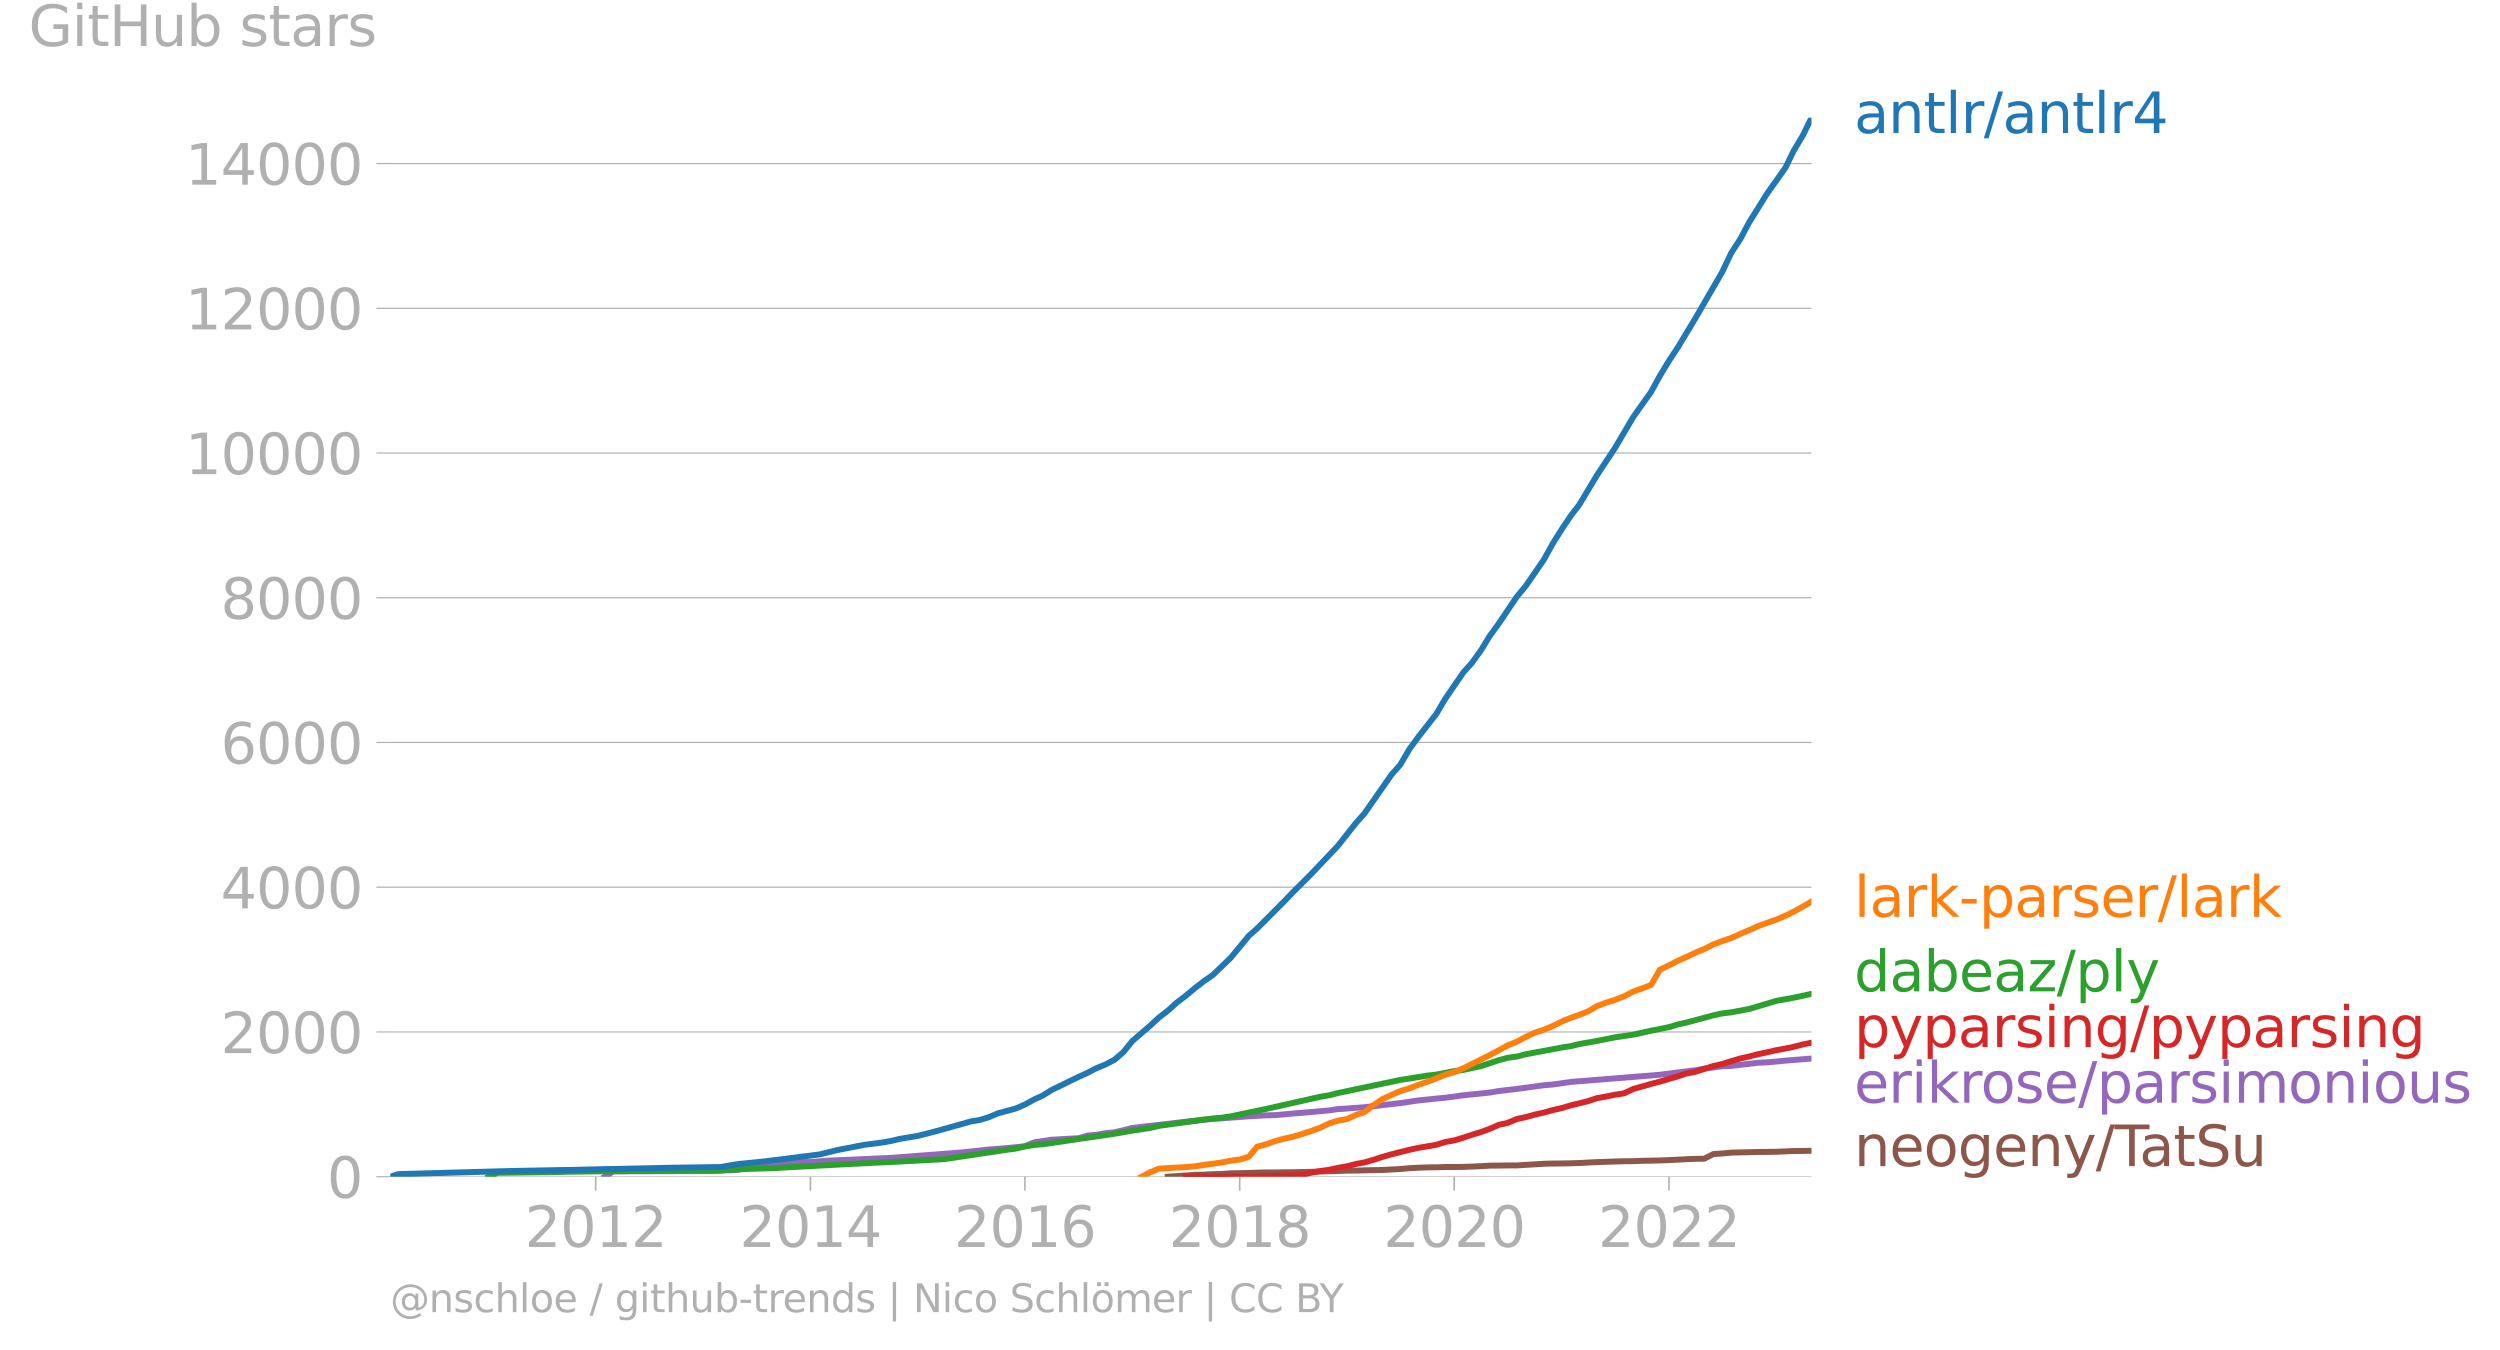 <svg xmlns="http://www.w3.org/2000/svg" xmlns:xlink="http://www.w3.org/1999/xlink" width="837.606" height="452.285" viewBox="0 0 628.205 339.214"><defs><style>*{stroke-linejoin:round;stroke-linecap:butt}</style></defs><g id="figure_1"><path id="patch_1" d="M0 339.214h628.205V0H0v339.214z" style="fill:none"/><g id="axes_1"><path id="patch_2" d="M98.073 295.686h357.12V29.574H98.073v266.112z" style="fill:none"/><g id="matplotlib.axis_1"><g id="xtick_1"><g id="line2d_1"><defs><path id="mdcba6355c5" d="M0 0v3.5" style="stroke:#b0b0b0;stroke-width:.4"/></defs><use xlink:href="#mdcba6355c5" x="149.681" y="295.686" style="fill:#b0b0b0;stroke:#b0b0b0;stroke-width:.4"/></g><g id="text_1" style="fill:#b0b0b0" transform="matrix(.14 0 0 -.14 131.866 313.324)"><defs><path id="DejaVuSans-32" d="M1228 531h2203V0H469v531q359 372 979 998 621 627 780 809 303 340 423 576 121 236 121 464 0 372-261 606-261 235-680 235-297 0-627-103-329-103-704-313v638q381 153 712 231 332 78 607 78 725 0 1156-363 431-362 431-968 0-288-108-546-107-257-392-607-78-91-497-524-418-433-1181-1211z" transform="scale(.016)"/><path id="DejaVuSans-30" d="M2034 4250q-487 0-733-480-245-479-245-1442 0-959 245-1439 246-480 733-480 491 0 736 480 246 480 246 1439 0 963-246 1442-245 480-736 480zm0 500q785 0 1199-621 414-620 414-1801 0-1178-414-1799Q2819-91 2034-91q-784 0-1198 620-414 621-414 1799 0 1181 414 1801 414 621 1198 621z" transform="scale(.016)"/><path id="DejaVuSans-31" d="M794 531h1031v3560L703 3866v575l1116 225h631V531h1031V0H794v531z" transform="scale(.016)"/></defs><use xlink:href="#DejaVuSans-32"/><use xlink:href="#DejaVuSans-30" x="63.623"/><use xlink:href="#DejaVuSans-31" x="127.246"/><use xlink:href="#DejaVuSans-32" x="190.869"/></g></g><g id="xtick_2"><use xlink:href="#mdcba6355c5" id="line2d_2" x="203.651" y="295.686" style="fill:#b0b0b0;stroke:#b0b0b0;stroke-width:.4"/><g id="text_2" style="fill:#b0b0b0" transform="matrix(.14 0 0 -.14 185.836 313.324)"><defs><path id="DejaVuSans-34" d="M2419 4116 825 1625h1594v2491zm-166 550h794V1625h666v-525h-666V0h-628v1100H313v609l1940 2957z" transform="scale(.016)"/></defs><use xlink:href="#DejaVuSans-32"/><use xlink:href="#DejaVuSans-30" x="63.623"/><use xlink:href="#DejaVuSans-31" x="127.246"/><use xlink:href="#DejaVuSans-34" x="190.869"/></g></g><g id="xtick_3"><use xlink:href="#mdcba6355c5" id="line2d_3" x="257.548" y="295.686" style="fill:#b0b0b0;stroke:#b0b0b0;stroke-width:.4"/><g id="text_3" style="fill:#b0b0b0" transform="matrix(.14 0 0 -.14 239.733 313.324)"><defs><path id="DejaVuSans-36" d="M2113 2584q-425 0-674-291-248-290-248-796 0-503 248-796 249-292 674-292t673 292q248 293 248 796 0 506-248 796-248 291-673 291zm1253 1979v-575q-238 112-480 171-242 60-480 60-625 0-955-422-329-422-376-1275 184 272 462 417 279 145 613 145 703 0 1111-427 408-426 408-1160 0-719-425-1154Q2819-91 2113-91q-810 0-1238 620-428 621-428 1799 0 1106 525 1764t1409 658q238 0 480-47t505-140z" transform="scale(.016)"/></defs><use xlink:href="#DejaVuSans-32"/><use xlink:href="#DejaVuSans-30" x="63.623"/><use xlink:href="#DejaVuSans-31" x="127.246"/><use xlink:href="#DejaVuSans-36" x="190.869"/></g></g><g id="xtick_4"><use xlink:href="#mdcba6355c5" id="line2d_4" x="311.518" y="295.686" style="fill:#b0b0b0;stroke:#b0b0b0;stroke-width:.4"/><g id="text_4" style="fill:#b0b0b0" transform="matrix(.14 0 0 -.14 293.703 313.324)"><defs><path id="DejaVuSans-38" d="M2034 2216q-450 0-708-241-257-241-257-662 0-422 257-663 258-241 708-241t709 242q260 243 260 662 0 421-258 662-257 241-711 241zm-631 268q-406 100-633 378-226 279-226 679 0 559 398 884 399 325 1092 325 697 0 1094-325t397-884q0-400-227-679-226-278-629-378 456-106 710-416 255-309 255-755 0-679-414-1042Q2806-91 2034-91q-771 0-1186 362-414 363-414 1042 0 446 256 755 257 310 713 416zm-231 997q0-362 226-565 227-203 636-203 407 0 636 203 230 203 230 565 0 363-230 566-229 203-636 203-409 0-636-203-226-203-226-566z" transform="scale(.016)"/></defs><use xlink:href="#DejaVuSans-32"/><use xlink:href="#DejaVuSans-30" x="63.623"/><use xlink:href="#DejaVuSans-31" x="127.246"/><use xlink:href="#DejaVuSans-38" x="190.869"/></g></g><g id="xtick_5"><use xlink:href="#mdcba6355c5" id="line2d_5" x="365.415" y="295.686" style="fill:#b0b0b0;stroke:#b0b0b0;stroke-width:.4"/><g id="text_5" style="fill:#b0b0b0" transform="matrix(.14 0 0 -.14 347.6 313.324)"><use xlink:href="#DejaVuSans-32"/><use xlink:href="#DejaVuSans-30" x="63.623"/><use xlink:href="#DejaVuSans-32" x="127.246"/><use xlink:href="#DejaVuSans-30" x="190.869"/></g></g><g id="xtick_6"><use xlink:href="#mdcba6355c5" id="line2d_6" x="419.385" y="295.686" style="fill:#b0b0b0;stroke:#b0b0b0;stroke-width:.4"/><g id="text_6" style="fill:#b0b0b0" transform="matrix(.14 0 0 -.14 401.57 313.324)"><use xlink:href="#DejaVuSans-32"/><use xlink:href="#DejaVuSans-30" x="63.623"/><use xlink:href="#DejaVuSans-32" x="127.246"/><use xlink:href="#DejaVuSans-32" x="190.869"/></g></g></g><g id="matplotlib.axis_2"><g id="ytick_1"><path id="line2d_7" d="M98.073 295.686h357.12" clip-path="url(#pc9df6b8174)" style="fill:none;stroke:#b0b0b0;stroke-width:.3;stroke-linecap:square"/><g id="line2d_8"><defs><path id="m447bf006ca" d="M0 0h-3.5" style="stroke:#b0b0b0;stroke-width:.3"/></defs><use xlink:href="#m447bf006ca" x="98.073" y="295.686" style="fill:#b0b0b0;stroke:#b0b0b0;stroke-width:.3"/></g><use xlink:href="#DejaVuSans-30" id="text_7" style="fill:#b0b0b0" transform="matrix(.14 0 0 -.14 82.166 301.005)"/></g><g id="ytick_2"><path id="line2d_9" d="M98.073 259.315h357.12" clip-path="url(#pc9df6b8174)" style="fill:none;stroke:#b0b0b0;stroke-width:.3;stroke-linecap:square"/><use xlink:href="#m447bf006ca" id="line2d_10" x="98.073" y="259.315" style="fill:#b0b0b0;stroke:#b0b0b0;stroke-width:.3"/><g id="text_8" style="fill:#b0b0b0" transform="matrix(.14 0 0 -.14 55.443 264.634)"><use xlink:href="#DejaVuSans-32"/><use xlink:href="#DejaVuSans-30" x="63.623"/><use xlink:href="#DejaVuSans-30" x="127.246"/><use xlink:href="#DejaVuSans-30" x="190.869"/></g></g><g id="ytick_3"><path id="line2d_11" d="M98.073 222.943h357.12" clip-path="url(#pc9df6b8174)" style="fill:none;stroke:#b0b0b0;stroke-width:.3;stroke-linecap:square"/><use xlink:href="#m447bf006ca" id="line2d_12" x="98.073" y="222.943" style="fill:#b0b0b0;stroke:#b0b0b0;stroke-width:.3"/><g id="text_9" style="fill:#b0b0b0" transform="matrix(.14 0 0 -.14 55.443 228.262)"><use xlink:href="#DejaVuSans-34"/><use xlink:href="#DejaVuSans-30" x="63.623"/><use xlink:href="#DejaVuSans-30" x="127.246"/><use xlink:href="#DejaVuSans-30" x="190.869"/></g></g><g id="ytick_4"><path id="line2d_13" d="M98.073 186.572h357.12" clip-path="url(#pc9df6b8174)" style="fill:none;stroke:#b0b0b0;stroke-width:.3;stroke-linecap:square"/><use xlink:href="#m447bf006ca" id="line2d_14" x="98.073" y="186.572" style="fill:#b0b0b0;stroke:#b0b0b0;stroke-width:.3"/><g id="text_10" style="fill:#b0b0b0" transform="matrix(.14 0 0 -.14 55.443 191.89)"><use xlink:href="#DejaVuSans-36"/><use xlink:href="#DejaVuSans-30" x="63.623"/><use xlink:href="#DejaVuSans-30" x="127.246"/><use xlink:href="#DejaVuSans-30" x="190.869"/></g></g><g id="ytick_5"><path id="line2d_15" d="M98.073 150.2h357.12" clip-path="url(#pc9df6b8174)" style="fill:none;stroke:#b0b0b0;stroke-width:.3;stroke-linecap:square"/><use xlink:href="#m447bf006ca" id="line2d_16" x="98.073" y="150.2" style="fill:#b0b0b0;stroke:#b0b0b0;stroke-width:.3"/><g id="text_11" style="fill:#b0b0b0" transform="matrix(.14 0 0 -.14 55.443 155.52)"><use xlink:href="#DejaVuSans-38"/><use xlink:href="#DejaVuSans-30" x="63.623"/><use xlink:href="#DejaVuSans-30" x="127.246"/><use xlink:href="#DejaVuSans-30" x="190.869"/></g></g><g id="ytick_6"><path id="line2d_17" d="M98.073 113.829h357.12" clip-path="url(#pc9df6b8174)" style="fill:none;stroke:#b0b0b0;stroke-width:.3;stroke-linecap:square"/><use xlink:href="#m447bf006ca" id="line2d_18" x="98.073" y="113.829" style="fill:#b0b0b0;stroke:#b0b0b0;stroke-width:.3"/><g id="text_12" style="fill:#b0b0b0" transform="matrix(.14 0 0 -.14 46.536 119.148)"><use xlink:href="#DejaVuSans-31"/><use xlink:href="#DejaVuSans-30" x="63.623"/><use xlink:href="#DejaVuSans-30" x="127.246"/><use xlink:href="#DejaVuSans-30" x="190.869"/><use xlink:href="#DejaVuSans-30" x="254.492"/></g></g><g id="ytick_7"><path id="line2d_19" d="M98.073 77.457h357.12" clip-path="url(#pc9df6b8174)" style="fill:none;stroke:#b0b0b0;stroke-width:.3;stroke-linecap:square"/><use xlink:href="#m447bf006ca" id="line2d_20" x="98.073" y="77.457" style="fill:#b0b0b0;stroke:#b0b0b0;stroke-width:.3"/><g id="text_13" style="fill:#b0b0b0" transform="matrix(.14 0 0 -.14 46.536 82.776)"><use xlink:href="#DejaVuSans-31"/><use xlink:href="#DejaVuSans-32" x="63.623"/><use xlink:href="#DejaVuSans-30" x="127.246"/><use xlink:href="#DejaVuSans-30" x="190.869"/><use xlink:href="#DejaVuSans-30" x="254.492"/></g></g><g id="ytick_8"><path id="line2d_21" d="M98.073 41.086h357.12" clip-path="url(#pc9df6b8174)" style="fill:none;stroke:#b0b0b0;stroke-width:.3;stroke-linecap:square"/><use xlink:href="#m447bf006ca" id="line2d_22" x="98.073" y="41.086" style="fill:#b0b0b0;stroke:#b0b0b0;stroke-width:.3"/><g id="text_14" style="fill:#b0b0b0" transform="matrix(.14 0 0 -.14 46.536 46.405)"><use xlink:href="#DejaVuSans-31"/><use xlink:href="#DejaVuSans-34" x="63.623"/><use xlink:href="#DejaVuSans-30" x="127.246"/><use xlink:href="#DejaVuSans-30" x="190.869"/><use xlink:href="#DejaVuSans-30" x="254.492"/></g></g><g id="text_15" style="fill:#b0b0b0" transform="matrix(.14 0 0 -.14 7.2 11.563)"><defs><path id="DejaVuSans-47" d="M3809 666v1253H2778v519h1656V434q-365-259-806-392-440-133-940-133-1094 0-1712 639-617 640-617 1780 0 1144 617 1783 618 639 1712 639 456 0 867-113 411-112 758-331v-672q-350 297-744 447t-828 150q-857 0-1287-478-429-478-429-1425 0-944 429-1422 430-478 1287-478 334 0 596 58 263 58 472 180z" transform="scale(.016)"/><path id="DejaVuSans-69" d="M603 3500h575V0H603v3500zm0 1363h575v-729H603v729z" transform="scale(.016)"/><path id="DejaVuSans-74" d="M1172 4494v-994h1184v-447H1172V1153q0-428 117-550t477-122h590V0h-590q-666 0-919 248-253 249-253 905v1900H172v447h422v994h578z" transform="scale(.016)"/><path id="DejaVuSans-48" d="M628 4666h631V2753h2294v1913h631V0h-631v2222H1259V0H628v4666z" transform="scale(.016)"/><path id="DejaVuSans-75" d="M544 1381v2119h575V1403q0-497 193-746 194-248 582-248 465 0 735 297 271 297 271 810v1984h575V0h-575v538q-209-319-486-474-276-155-642-155-603 0-916 375-312 375-312 1097zm1447 2203z" transform="scale(.016)"/><path id="DejaVuSans-62" d="M3116 1747q0 634-261 995t-717 361q-457 0-718-361t-261-995q0-634 261-995t718-361q456 0 717 361t261 995zM1159 2969q182 312 458 463 277 152 661 152 638 0 1036-506 399-506 399-1331T3314 415Q2916-91 2278-91q-384 0-661 152-276 152-458 464V0H581v4863h578V2969z" transform="scale(.016)"/><path id="DejaVuSans-73" d="M2834 3397v-544q-243 125-506 187-262 63-544 63-428 0-642-131t-214-394q0-200 153-314t616-217l197-44q612-131 870-370t258-667q0-488-386-773Q2250-91 1575-91q-281 0-586 55T347 128v594q319-166 628-249 309-82 613-82 406 0 624 139 219 139 219 392 0 234-158 359-157 125-692 241l-200 47q-534 112-772 345-237 233-237 639 0 494 350 762 350 269 994 269 318 0 599-47 282-46 519-140z" transform="scale(.016)"/><path id="DejaVuSans-61" d="M2194 1759q-697 0-966-159t-269-544q0-306 202-486 202-179 548-179 479 0 768 339t289 901v128h-572zm1147 238V0h-575v531q-197-318-491-470T1556-91q-537 0-855 302-317 302-317 808 0 590 395 890 396 300 1180 300h807v57q0 397-261 614t-733 217q-300 0-585-72-284-72-546-216v532q315 122 612 182 297 61 578 61 760 0 1135-394 375-393 375-1193z" transform="scale(.016)"/><path id="DejaVuSans-72" d="M2631 2963q-97 56-211 82-114 27-251 27-488 0-749-317t-261-911V0H581v3500h578v-544q182 319 472 473 291 155 707 155 59 0 131-8 72-7 159-23l3-590z" transform="scale(.016)"/></defs><use xlink:href="#DejaVuSans-47"/><use xlink:href="#DejaVuSans-69" x="77.49"/><use xlink:href="#DejaVuSans-74" x="105.273"/><use xlink:href="#DejaVuSans-48" x="144.482"/><use xlink:href="#DejaVuSans-75" x="219.678"/><use xlink:href="#DejaVuSans-62" x="283.057"/><use xlink:href="#DejaVuSans-20" x="346.533"/><use xlink:href="#DejaVuSans-73" x="378.32"/><use xlink:href="#DejaVuSans-74" x="430.42"/><use xlink:href="#DejaVuSans-61" x="469.629"/><use xlink:href="#DejaVuSans-72" x="530.908"/><use xlink:href="#DejaVuSans-73" x="572.021"/></g></g><path id="line2d_23" d="m293.43 295.686 2.288-.145 2.215-.164 2.29-.164 2.288-.054 2.215-.11 2.289-.054 2.214-.163 2.29-.037 2.288-.054 2.067-.073 2.289-.055h2.215l2.289-.036 2.215-.018 2.288-.055 2.29-.036 2.214-.091 2.289-.055 2.215-.054 2.288-.11 2.29-.017 2.067-.055 2.288-.055 2.215-.036 2.289-.127 2.215-.11 2.289-.218 2.288-.109 2.215-.09 2.29-.019 2.214-.073h2.289l2.289-.036 2.14-.073 2.29-.109 2.214-.127 2.29-.018 2.214-.037h2.289l2.289-.145 2.214-.127 2.29-.146 2.214-.054 2.289-.019 2.289-.054 2.067-.055 2.289-.127 2.215-.11 2.288-.072 2.215-.073 2.289-.072 2.289-.019 2.215-.09 2.288-.037 2.215-.054 2.29-.091 2.288-.11 2.067-.109 2.289-.09 2.215-.037 2.289-1.164 2.215-.145 2.288-.219 2.29-.054 2.214-.055 2.289-.054 2.215-.018 2.288-.037 2.29-.09 2.066-.092 2.29-.018 2.214-.054" clip-path="url(#pc9df6b8174)" style="fill:none;stroke:#8c564b;stroke-width:1.5;stroke-linecap:square"/><path id="line2d_24" d="m151.97 295.686 2.14-1.345 24.882-.073 6.57-.328 2.29-1.109 4.503-.382 6.793-.254 2.215-.164 2.288-.036 4.356-.346 15.8-.691 17.941-1.382 6.792-.728 4.504-.363 4.504-.455 2.289-.964 4.43-.673 6.718-.382 2.289-.654 2.289-.218 2.215-.382 2.288-.219 4.504-1.109 17.94-2.091 11.297-.837 4.356-.236 2.215-.055 13.585-1.182 2.215-.327 6.645-.473 9.007-1.037 4.577-.672 4.504-.473 2.215-.2 4.578-.619 6.644-.69 2.29-.383 4.503-.527 6.792-.927 2.215-.182 4.578-.655 22.37-1.8 8.934-1.146 2.215-.4 4.504-.582 2.288-.091 6.793-.8 2.215-.091 4.577-.437 6.571-.527h0" clip-path="url(#pc9df6b8174)" style="fill:none;stroke:#9467bd;stroke-width:1.5;stroke-linecap:square"/><path id="line2d_25" d="m297.933 295.686 2.29-.018h6.792l2.214-.018h2.29l2.288-.036 2.067-.055 2.289-.055 2.215-.018 2.289-.072 2.215-.091 2.288-.164 2.29-.473 2.214-.4 2.289-.346 2.215-.472 2.288-.4 2.29-.6 2.067-.364 2.288-.655 2.215-.727 2.289-.655 2.215-.564 2.289-.564 2.288-.509 2.215-.364 2.29-.4 2.214-.69 2.289-.419 2.289-.673 2.14-.727 2.29-.691 2.214-.819 2.29-1 2.214-.49 2.289-.965 2.289-.49 2.214-.62 2.29-.508 2.214-.619 2.289-.509 2.289-.69 2.067-.492 2.289-.582 2.215-.727 2.288-.418 2.215-.437 2.289-.364 2.289-1.09 2.215-.62 2.288-.654 2.215-.582 2.29-.69 2.288-.637 2.067-.71 2.289-.436 2.215-.727 2.289-.728 2.215-.49 2.288-.728 2.29-.673 2.214-.491 2.289-.6 2.215-.455 2.288-.527 2.29-.419 2.066-.418 2.29-.6 2.214-.455" clip-path="url(#pc9df6b8174)" style="fill:none;stroke:#d62728;stroke-width:1.5;stroke-linecap:square"/><g id="text_16" style="fill:#1f77b4" transform="matrix(.14 0 0 -.14 465.907 33.437)"><defs><path id="DejaVuSans-6e" d="M3513 2113V0h-575v2094q0 497-194 743-194 247-581 247-466 0-735-297-269-296-269-809V0H581v3500h578v-544q207 316 486 472 280 156 646 156 603 0 912-373 310-373 310-1098z" transform="scale(.016)"/><path id="DejaVuSans-6c" d="M603 4863h575V0H603v4863z" transform="scale(.016)"/><path id="DejaVuSans-2f" d="M1625 4666h531L531-594H0l1625 5260z" transform="scale(.016)"/></defs><use xlink:href="#DejaVuSans-61"/><use xlink:href="#DejaVuSans-6e" x="61.279"/><use xlink:href="#DejaVuSans-74" x="124.658"/><use xlink:href="#DejaVuSans-6c" x="163.867"/><use xlink:href="#DejaVuSans-72" x="191.65"/><use xlink:href="#DejaVuSans-2f" x="232.764"/><use xlink:href="#DejaVuSans-61" x="266.455"/><use xlink:href="#DejaVuSans-6e" x="327.734"/><use xlink:href="#DejaVuSans-74" x="391.113"/><use xlink:href="#DejaVuSans-6c" x="430.322"/><use xlink:href="#DejaVuSans-72" x="458.105"/><use xlink:href="#DejaVuSans-34" x="499.219"/></g><g id="text_17" style="fill:#ff7f0e" transform="matrix(.14 0 0 -.14 465.907 230.39)"><defs><path id="DejaVuSans-6b" d="M581 4863h578V1991l1716 1509h734L1753 1863 3688 0h-750L1159 1709V0H581v4863z" transform="scale(.016)"/><path id="DejaVuSans-2d" d="M313 2009h1684v-512H313v512z" transform="scale(.016)"/><path id="DejaVuSans-70" d="M1159 525v-1856H581v4831h578v-531q182 312 458 463 277 152 661 152 638 0 1036-506 399-506 399-1331T3314 415Q2916-91 2278-91q-384 0-661 152-276 152-458 464zm1957 1222q0 634-261 995t-717 361q-457 0-718-361t-261-995q0-634 261-995t718-361q456 0 717 361t261 995z" transform="scale(.016)"/><path id="DejaVuSans-65" d="M3597 1894v-281H953q38-594 358-905t892-311q331 0 642 81t618 244V178Q3153 47 2828-22t-659-69q-838 0-1327 487-489 488-489 1320 0 859 464 1363 464 505 1252 505 706 0 1117-455 411-454 411-1235zm-575 169q-6 471-264 752-258 282-683 282-481 0-770-272t-333-766l2050 4z" transform="scale(.016)"/></defs><use xlink:href="#DejaVuSans-6c"/><use xlink:href="#DejaVuSans-61" x="27.783"/><use xlink:href="#DejaVuSans-72" x="89.063"/><use xlink:href="#DejaVuSans-6b" x="130.176"/><use xlink:href="#DejaVuSans-2d" x="188.086"/><use xlink:href="#DejaVuSans-70" x="224.17"/><use xlink:href="#DejaVuSans-61" x="287.646"/><use xlink:href="#DejaVuSans-72" x="348.926"/><use xlink:href="#DejaVuSans-73" x="390.039"/><use xlink:href="#DejaVuSans-65" x="442.139"/><use xlink:href="#DejaVuSans-72" x="503.662"/><use xlink:href="#DejaVuSans-2f" x="544.775"/><use xlink:href="#DejaVuSans-6c" x="578.467"/><use xlink:href="#DejaVuSans-61" x="606.25"/><use xlink:href="#DejaVuSans-72" x="667.529"/><use xlink:href="#DejaVuSans-6b" x="708.643"/></g><g id="text_18" style="fill:#2ca02c" transform="matrix(.14 0 0 -.14 465.907 249.105)"><defs><path id="DejaVuSans-64" d="M2906 2969v1894h575V0h-575v525q-181-312-458-464-276-152-664-152-634 0-1033 506-398 507-398 1332t398 1331q399 506 1033 506 388 0 664-152 277-151 458-463zM947 1747q0-634 261-995t717-361q456 0 718 361 263 361 263 995t-263 995q-262 361-718 361t-717-361q-261-361-261-995z" transform="scale(.016)"/><path id="DejaVuSans-7a" d="M353 3500h2731v-525L922 459h2162V0H275v525l2163 2516H353v459z" transform="scale(.016)"/><path id="DejaVuSans-79" d="M2059-325q-243-625-475-815-231-191-618-191H506v481h338q237 0 368 113 132 112 291 531l103 262L191 3500h609L1894 763l1094 2737h609L2059-325z" transform="scale(.016)"/></defs><use xlink:href="#DejaVuSans-64"/><use xlink:href="#DejaVuSans-61" x="63.477"/><use xlink:href="#DejaVuSans-62" x="124.756"/><use xlink:href="#DejaVuSans-65" x="188.232"/><use xlink:href="#DejaVuSans-61" x="249.756"/><use xlink:href="#DejaVuSans-7a" x="311.035"/><use xlink:href="#DejaVuSans-2f" x="363.525"/><use xlink:href="#DejaVuSans-70" x="397.217"/><use xlink:href="#DejaVuSans-6c" x="460.693"/><use xlink:href="#DejaVuSans-79" x="488.477"/></g><g id="text_19" style="fill:#d62728" transform="matrix(.14 0 0 -.14 465.907 263.105)"><defs><path id="DejaVuSans-67" d="M2906 1791q0 625-258 968-257 344-723 344-462 0-720-344-258-343-258-968 0-622 258-966t720-344q466 0 723 344 258 344 258 966zm575-1357q0-893-397-1329-396-436-1215-436-303 0-572 45t-522 139v559q253-137 500-202 247-66 503-66 566 0 847 295t281 892v285q-178-310-456-463T1784 0Q1141 0 747 490 353 981 353 1791q0 812 394 1302 394 491 1037 491 388 0 666-153t456-462v531h575V434z" transform="scale(.016)"/></defs><use xlink:href="#DejaVuSans-70"/><use xlink:href="#DejaVuSans-79" x="63.477"/><use xlink:href="#DejaVuSans-70" x="122.656"/><use xlink:href="#DejaVuSans-61" x="186.133"/><use xlink:href="#DejaVuSans-72" x="247.412"/><use xlink:href="#DejaVuSans-73" x="288.525"/><use xlink:href="#DejaVuSans-69" x="340.625"/><use xlink:href="#DejaVuSans-6e" x="368.408"/><use xlink:href="#DejaVuSans-67" x="431.787"/><use xlink:href="#DejaVuSans-2f" x="495.264"/><use xlink:href="#DejaVuSans-70" x="528.955"/><use xlink:href="#DejaVuSans-79" x="592.432"/><use xlink:href="#DejaVuSans-70" x="651.611"/><use xlink:href="#DejaVuSans-61" x="715.088"/><use xlink:href="#DejaVuSans-72" x="776.367"/><use xlink:href="#DejaVuSans-73" x="817.48"/><use xlink:href="#DejaVuSans-69" x="869.58"/><use xlink:href="#DejaVuSans-6e" x="897.363"/><use xlink:href="#DejaVuSans-67" x="960.742"/></g><g id="text_20" style="fill:#9467bd" transform="matrix(.14 0 0 -.14 465.907 277.105)"><defs><path id="DejaVuSans-6f" d="M1959 3097q-462 0-731-361t-269-989q0-628 267-989 268-361 733-361 460 0 728 362 269 363 269 988 0 622-269 986-268 364-728 364zm0 487q750 0 1178-488 429-487 429-1349 0-859-429-1349Q2709-91 1959-91q-753 0-1180 489-426 490-426 1349 0 862 426 1349 427 488 1180 488z" transform="scale(.016)"/><path id="DejaVuSans-6d" d="M3328 2828q216 388 516 572t706 184q547 0 844-383 297-382 297-1088V0h-578v2094q0 503-179 746-178 244-543 244-447 0-707-297-259-296-259-809V0h-578v2094q0 506-178 748t-550 242q-441 0-701-298-259-298-259-808V0H581v3500h578v-544q197 322 472 475t653 153q382 0 649-194 267-193 395-562z" transform="scale(.016)"/></defs><use xlink:href="#DejaVuSans-65"/><use xlink:href="#DejaVuSans-72" x="61.523"/><use xlink:href="#DejaVuSans-69" x="102.637"/><use xlink:href="#DejaVuSans-6b" x="130.42"/><use xlink:href="#DejaVuSans-72" x="188.33"/><use xlink:href="#DejaVuSans-6f" x="227.193"/><use xlink:href="#DejaVuSans-73" x="288.375"/><use xlink:href="#DejaVuSans-65" x="340.475"/><use xlink:href="#DejaVuSans-2f" x="401.998"/><use xlink:href="#DejaVuSans-70" x="435.689"/><use xlink:href="#DejaVuSans-61" x="499.166"/><use xlink:href="#DejaVuSans-72" x="560.445"/><use xlink:href="#DejaVuSans-73" x="601.559"/><use xlink:href="#DejaVuSans-69" x="653.658"/><use xlink:href="#DejaVuSans-6d" x="681.441"/><use xlink:href="#DejaVuSans-6f" x="778.854"/><use xlink:href="#DejaVuSans-6e" x="840.035"/><use xlink:href="#DejaVuSans-69" x="903.414"/><use xlink:href="#DejaVuSans-6f" x="931.197"/><use xlink:href="#DejaVuSans-75" x="992.379"/><use xlink:href="#DejaVuSans-73" x="1055.758"/></g><g id="text_21" style="fill:#8c564b" transform="matrix(.14 0 0 -.14 465.907 293.02)"><defs><path id="DejaVuSans-54" d="M-19 4666h3947v-532H2272V0h-634v4134H-19v532z" transform="scale(.016)"/><path id="DejaVuSans-53" d="M3425 4513v-616q-359 172-678 256-319 85-616 85-515 0-795-200t-280-569q0-310 186-468 186-157 705-254l381-78q706-135 1042-474t336-907q0-679-455-1029Q2797-91 1919-91q-331 0-705 75-373 75-773 222v650q384-215 753-325 369-109 725-109 540 0 834 212 294 213 294 607 0 343-211 537t-692 291l-385 75q-706 140-1022 440-315 300-315 835 0 619 436 975t1201 356q329 0 669-60 341-59 697-177z" transform="scale(.016)"/></defs><use xlink:href="#DejaVuSans-6e"/><use xlink:href="#DejaVuSans-65" x="63.379"/><use xlink:href="#DejaVuSans-6f" x="124.902"/><use xlink:href="#DejaVuSans-67" x="186.084"/><use xlink:href="#DejaVuSans-65" x="249.561"/><use xlink:href="#DejaVuSans-6e" x="311.084"/><use xlink:href="#DejaVuSans-79" x="374.463"/><use xlink:href="#DejaVuSans-2f" x="433.643"/><use xlink:href="#DejaVuSans-54" x="467.334"/><use xlink:href="#DejaVuSans-61" x="511.918"/><use xlink:href="#DejaVuSans-74" x="573.197"/><use xlink:href="#DejaVuSans-53" x="612.406"/><use xlink:href="#DejaVuSans-75" x="675.883"/></g><g id="text_22" style="fill:#b0b0b0" transform="matrix(.097 0 0 -.097 98.073 329.723)"><defs><path id="DejaVuSans-40" d="M2381 1678q0-447 222-702 222-254 610-254 384 0 604 256 221 256 221 700 0 438-225 695-225 258-607 258-378 0-602-256-223-256-223-697zm1703-934q-187-241-429-355t-564-114q-538 0-874 389t-336 1014q0 625 337 1015 338 391 873 391 322 0 565-117 244-117 428-354v409h447V722q457 69 714 417 258 349 258 902 0 334-99 628-98 294-298 544-325 409-792 626t-1017 217q-384 0-738-102-353-101-653-301-490-319-767-836-276-517-276-1120 0-497 179-932 180-434 521-765 328-325 759-495 431-171 922-171 403 0 792 136t714 389l281-347q-390-303-851-464t-936-161q-578 0-1091 205-512 205-912 595Q841 78 631 592q-209 514-209 1105 0 569 212 1084 213 516 607 907 403 396 931 607t1119 211q662 0 1229-272 568-271 952-771 234-307 357-666 124-359 124-744 0-822-497-1297T4084 263v481z" transform="scale(.016)"/><path id="DejaVuSans-63" d="M3122 3366v-538q-244 135-489 202t-495 67q-560 0-870-355-309-354-309-995t309-996q310-354 870-354 250 0 495 67t489 202V134Q2881 22 2623-34q-257-57-548-57-791 0-1257 497-465 497-465 1341 0 856 470 1346 471 491 1290 491 265 0 518-55 253-54 491-163z" transform="scale(.016)"/><path id="DejaVuSans-68" d="M3513 2113V0h-575v2094q0 497-194 743-194 247-581 247-466 0-735-297-269-296-269-809V0H581v4863h578V2956q207 316 486 472 280 156 646 156 603 0 912-373 310-373 310-1098z" transform="scale(.016)"/><path id="DejaVuSans-7c" d="M1344 4891v-6400H813v6400h531z" transform="scale(.016)"/><path id="DejaVuSans-4e" d="M628 4666h850L3547 763v3903h612V0h-850L1241 3903V0H628v4666z" transform="scale(.016)"/><path id="DejaVuSans-f6" d="M1959 3097q-462 0-731-361t-269-989q0-628 267-989 268-361 733-361 460 0 728 362 269 363 269 988 0 622-269 986-268 364-728 364zm0 487q750 0 1178-488 429-487 429-1349 0-859-429-1349Q2709-91 1959-91q-753 0-1180 489-426 490-426 1349 0 862 426 1349 427 488 1180 488zm295 1266h634v-631h-634v631zm-1222 0h634v-631h-634v631z" transform="scale(.016)"/><path id="DejaVuSans-43" d="M4122 4306v-665q-319 297-680 443-361 147-767 147-800 0-1225-489t-425-1414q0-922 425-1411t1225-489q406 0 767 147t680 444V359q-331-225-702-338-370-112-782-112-1060 0-1670 648-609 649-609 1771 0 1125 609 1773 610 649 1670 649 418 0 788-111 371-111 696-333z" transform="scale(.016)"/><path id="DejaVuSans-42" d="M1259 2228V519h1013q509 0 754 211 246 211 246 645 0 438-246 645-245 208-754 208H1259zm0 1919V2741h935q462 0 688 173 227 174 227 530 0 353-227 528-226 175-688 175h-935zm-631 519h1613q722 0 1112-300 391-300 391-853 0-429-200-682t-588-315q466-100 724-418 258-317 258-792 0-625-425-966Q3088 0 2303 0H628v4666z" transform="scale(.016)"/><path id="DejaVuSans-59" d="M-13 4666h679l1293-1919 1285 1919h678L2272 2222V0h-634v2222L-13 4666z" transform="scale(.016)"/></defs><use xlink:href="#DejaVuSans-40"/><use xlink:href="#DejaVuSans-6e" x="100"/><use xlink:href="#DejaVuSans-73" x="163.379"/><use xlink:href="#DejaVuSans-63" x="215.479"/><use xlink:href="#DejaVuSans-68" x="270.459"/><use xlink:href="#DejaVuSans-6c" x="333.838"/><use xlink:href="#DejaVuSans-6f" x="361.621"/><use xlink:href="#DejaVuSans-65" x="422.803"/><use xlink:href="#DejaVuSans-20" x="484.326"/><use xlink:href="#DejaVuSans-2f" x="516.113"/><use xlink:href="#DejaVuSans-20" x="549.805"/><use xlink:href="#DejaVuSans-67" x="581.592"/><use xlink:href="#DejaVuSans-69" x="645.068"/><use xlink:href="#DejaVuSans-74" x="672.852"/><use xlink:href="#DejaVuSans-68" x="712.061"/><use xlink:href="#DejaVuSans-75" x="775.439"/><use xlink:href="#DejaVuSans-62" x="838.818"/><use xlink:href="#DejaVuSans-2d" x="902.295"/><use xlink:href="#DejaVuSans-74" x="938.379"/><use xlink:href="#DejaVuSans-72" x="977.588"/><use xlink:href="#DejaVuSans-65" x="1016.451"/><use xlink:href="#DejaVuSans-6e" x="1077.975"/><use xlink:href="#DejaVuSans-64" x="1141.354"/><use xlink:href="#DejaVuSans-73" x="1204.83"/><use xlink:href="#DejaVuSans-20" x="1256.93"/><use xlink:href="#DejaVuSans-7c" x="1288.717"/><use xlink:href="#DejaVuSans-20" x="1322.408"/><use xlink:href="#DejaVuSans-4e" x="1354.195"/><use xlink:href="#DejaVuSans-69" x="1429"/><use xlink:href="#DejaVuSans-63" x="1456.783"/><use xlink:href="#DejaVuSans-6f" x="1511.764"/><use xlink:href="#DejaVuSans-20" x="1572.945"/><use xlink:href="#DejaVuSans-53" x="1604.732"/><use xlink:href="#DejaVuSans-63" x="1668.209"/><use xlink:href="#DejaVuSans-68" x="1723.189"/><use xlink:href="#DejaVuSans-6c" x="1786.568"/><use xlink:href="#DejaVuSans-f6" x="1814.352"/><use xlink:href="#DejaVuSans-6d" x="1875.533"/><use xlink:href="#DejaVuSans-65" x="1972.945"/><use xlink:href="#DejaVuSans-72" x="2034.469"/><use xlink:href="#DejaVuSans-20" x="2075.582"/><use xlink:href="#DejaVuSans-7c" x="2107.369"/><use xlink:href="#DejaVuSans-20" x="2141.061"/><use xlink:href="#DejaVuSans-43" x="2172.848"/><use xlink:href="#DejaVuSans-43" x="2242.672"/><use xlink:href="#DejaVuSans-20" x="2312.496"/><use xlink:href="#DejaVuSans-42" x="2344.283"/><use xlink:href="#DejaVuSans-59" x="2407.387"/></g><path id="line2d_26" d="m122.733 295.686 2.288-.982 13.364-.163 4.503-.11 24.808-.29 13.363-.091 6.792-.328 6.793-.2 6.719-.382 11.148-.6 15.8-.782 8.933-.49 15.8-2.365 2.215-.29 2.289-.547 2.289-.363 2.14-.164 9.008-1.327 9.081-1.328 4.504-.8 4.356-.637 2.289-.545 4.503-.619 9.008-1.236 2.289-.2 2.214-.328 8.934-1.873 13.511-3.037 2.289-.382 2.215-.563 4.577-.964 11.075-2.328 4.577-.727 2.215-.364 2.29-.255 4.503-.873 2.289-.309 4.43-.946 4.503-1.509 2.215-.582 2.289-.309 2.289-.6 9.007-1.673 2.289-.364 2.067-.51 4.504-.781 4.503-.91 4.578-.672 4.503-.982 4.504-.91 2.289-.69 2.067-.455 4.504-1.2 2.289-.619 2.215-.473 2.288-.29 4.504-.837 6.792-2.037 4.356-.782 4.504-.982h0" clip-path="url(#pc9df6b8174)" style="fill:none;stroke:#2ca02c;stroke-width:1.5;stroke-linecap:square"/><path id="line2d_27" d="m286.859 295.686 2.067-1.073 2.289-.963 2.215-.11 2.288-.163 2.215-.091 2.29-.218 2.288-.346 2.215-.29 2.289-.328 2.214-.437 2.29-.29 2.288-.71 2.067-2.51 2.289-.618 2.215-.782 2.289-.636 2.215-.473 2.288-.691 2.29-.746 2.214-.8 2.289-1.11 2.215-.709 2.288-.382 2.29-1.072 2.067-.655 2.288-1.782 2.215-1.492 2.289-1.054 2.215-.982 2.289-.673 2.288-.91 2.215-.745 2.29-.855 2.214-.927 2.289-.655 2.289-.982 2.14-1.073 2.29-1.11 2.214-1.127 2.29-1.218 2.214-1.219 2.289-.927 2.289-1.219 2.214-1.036 2.29-.746 2.214-.927 2.289-1.128 2.289-.946 2.067-.709 2.289-.927 2.215-1.31 2.288-.854 2.215-.71 2.289-.89 2.289-1.183 2.215-.782 2.288-.91 2.215-3.818 2.29-1.091 2.288-1.182 2.067-.91 2.289-1.09 2.215-.91 2.289-1.164 2.215-.836 2.288-.782 2.29-1.037 2.214-.946 2.289-1.018 2.215-.818 2.288-.782 2.29-.982 2.066-1.019 2.29-1.273 2.214-1.291" clip-path="url(#pc9df6b8174)" style="fill:none;stroke:#ff7f0e;stroke-width:1.5;stroke-linecap:square"/><path id="line2d_28" d="m98.073 295.686 2.067-.654 24.881-.691 4.356-.11 15.8-.29 6.793-.164 15.726-.328 13.363-.2 4.504-.763 6.792-.673 13.585-1.728 4.356-1.073 6.719-1.31 4.577-.6 2.215-.381 2.289-.546 4.504-.745 4.356-1.11 6.792-1.891 2.215-.637 2.289-.381 2.288-.71 2.215-.945 4.504-1.219 2.289-1 2.289-1.255 2.14-.982 2.29-1.418 6.718-3.274 2.289-1.036 2.289-1.182 2.215-.91 2.288-1.2 2.215-1.91 2.289-2.818 4.356-3.747 2.289-2.11 2.215-1.709 2.288-2.073 2.215-1.673 2.29-1.928 2.288-1.764 2.215-1.527 4.503-4.328 4.578-5.547 2.067-1.819 6.793-6.82 2.215-2.309 4.577-4.564 6.719-7.093 4.577-5.783 2.068-2.31 6.792-9.747 2.215-2.51 2.289-3.892 2.288-3.146 4.504-5.746 2.215-3.765 4.578-6.674 2.14-2.382 2.29-3.183 2.214-3.619 2.29-3.146 4.503-6.692 2.289-2.764 4.503-6.547 2.215-4.02 2.289-3.637 2.289-3.418 2.067-2.674 4.504-7.51 4.503-6.802 4.578-7.765 4.503-6.347 2.215-4.037 2.29-3.783 2.288-3.473 4.356-7.238 6.719-11.585 2.288-4.819 2.29-3.528 2.214-4.164 4.504-7.22 4.577-6.456 2.067-4.237 2.29-3.838 2.214-4.51h0" clip-path="url(#pc9df6b8174)" style="fill:none;stroke:#1f77b4;stroke-width:1.5;stroke-linecap:square"/></g></g><defs><clipPath id="pc9df6b8174"><path d="M98.073 29.574h357.12v266.112H98.073z"/></clipPath></defs></svg>
